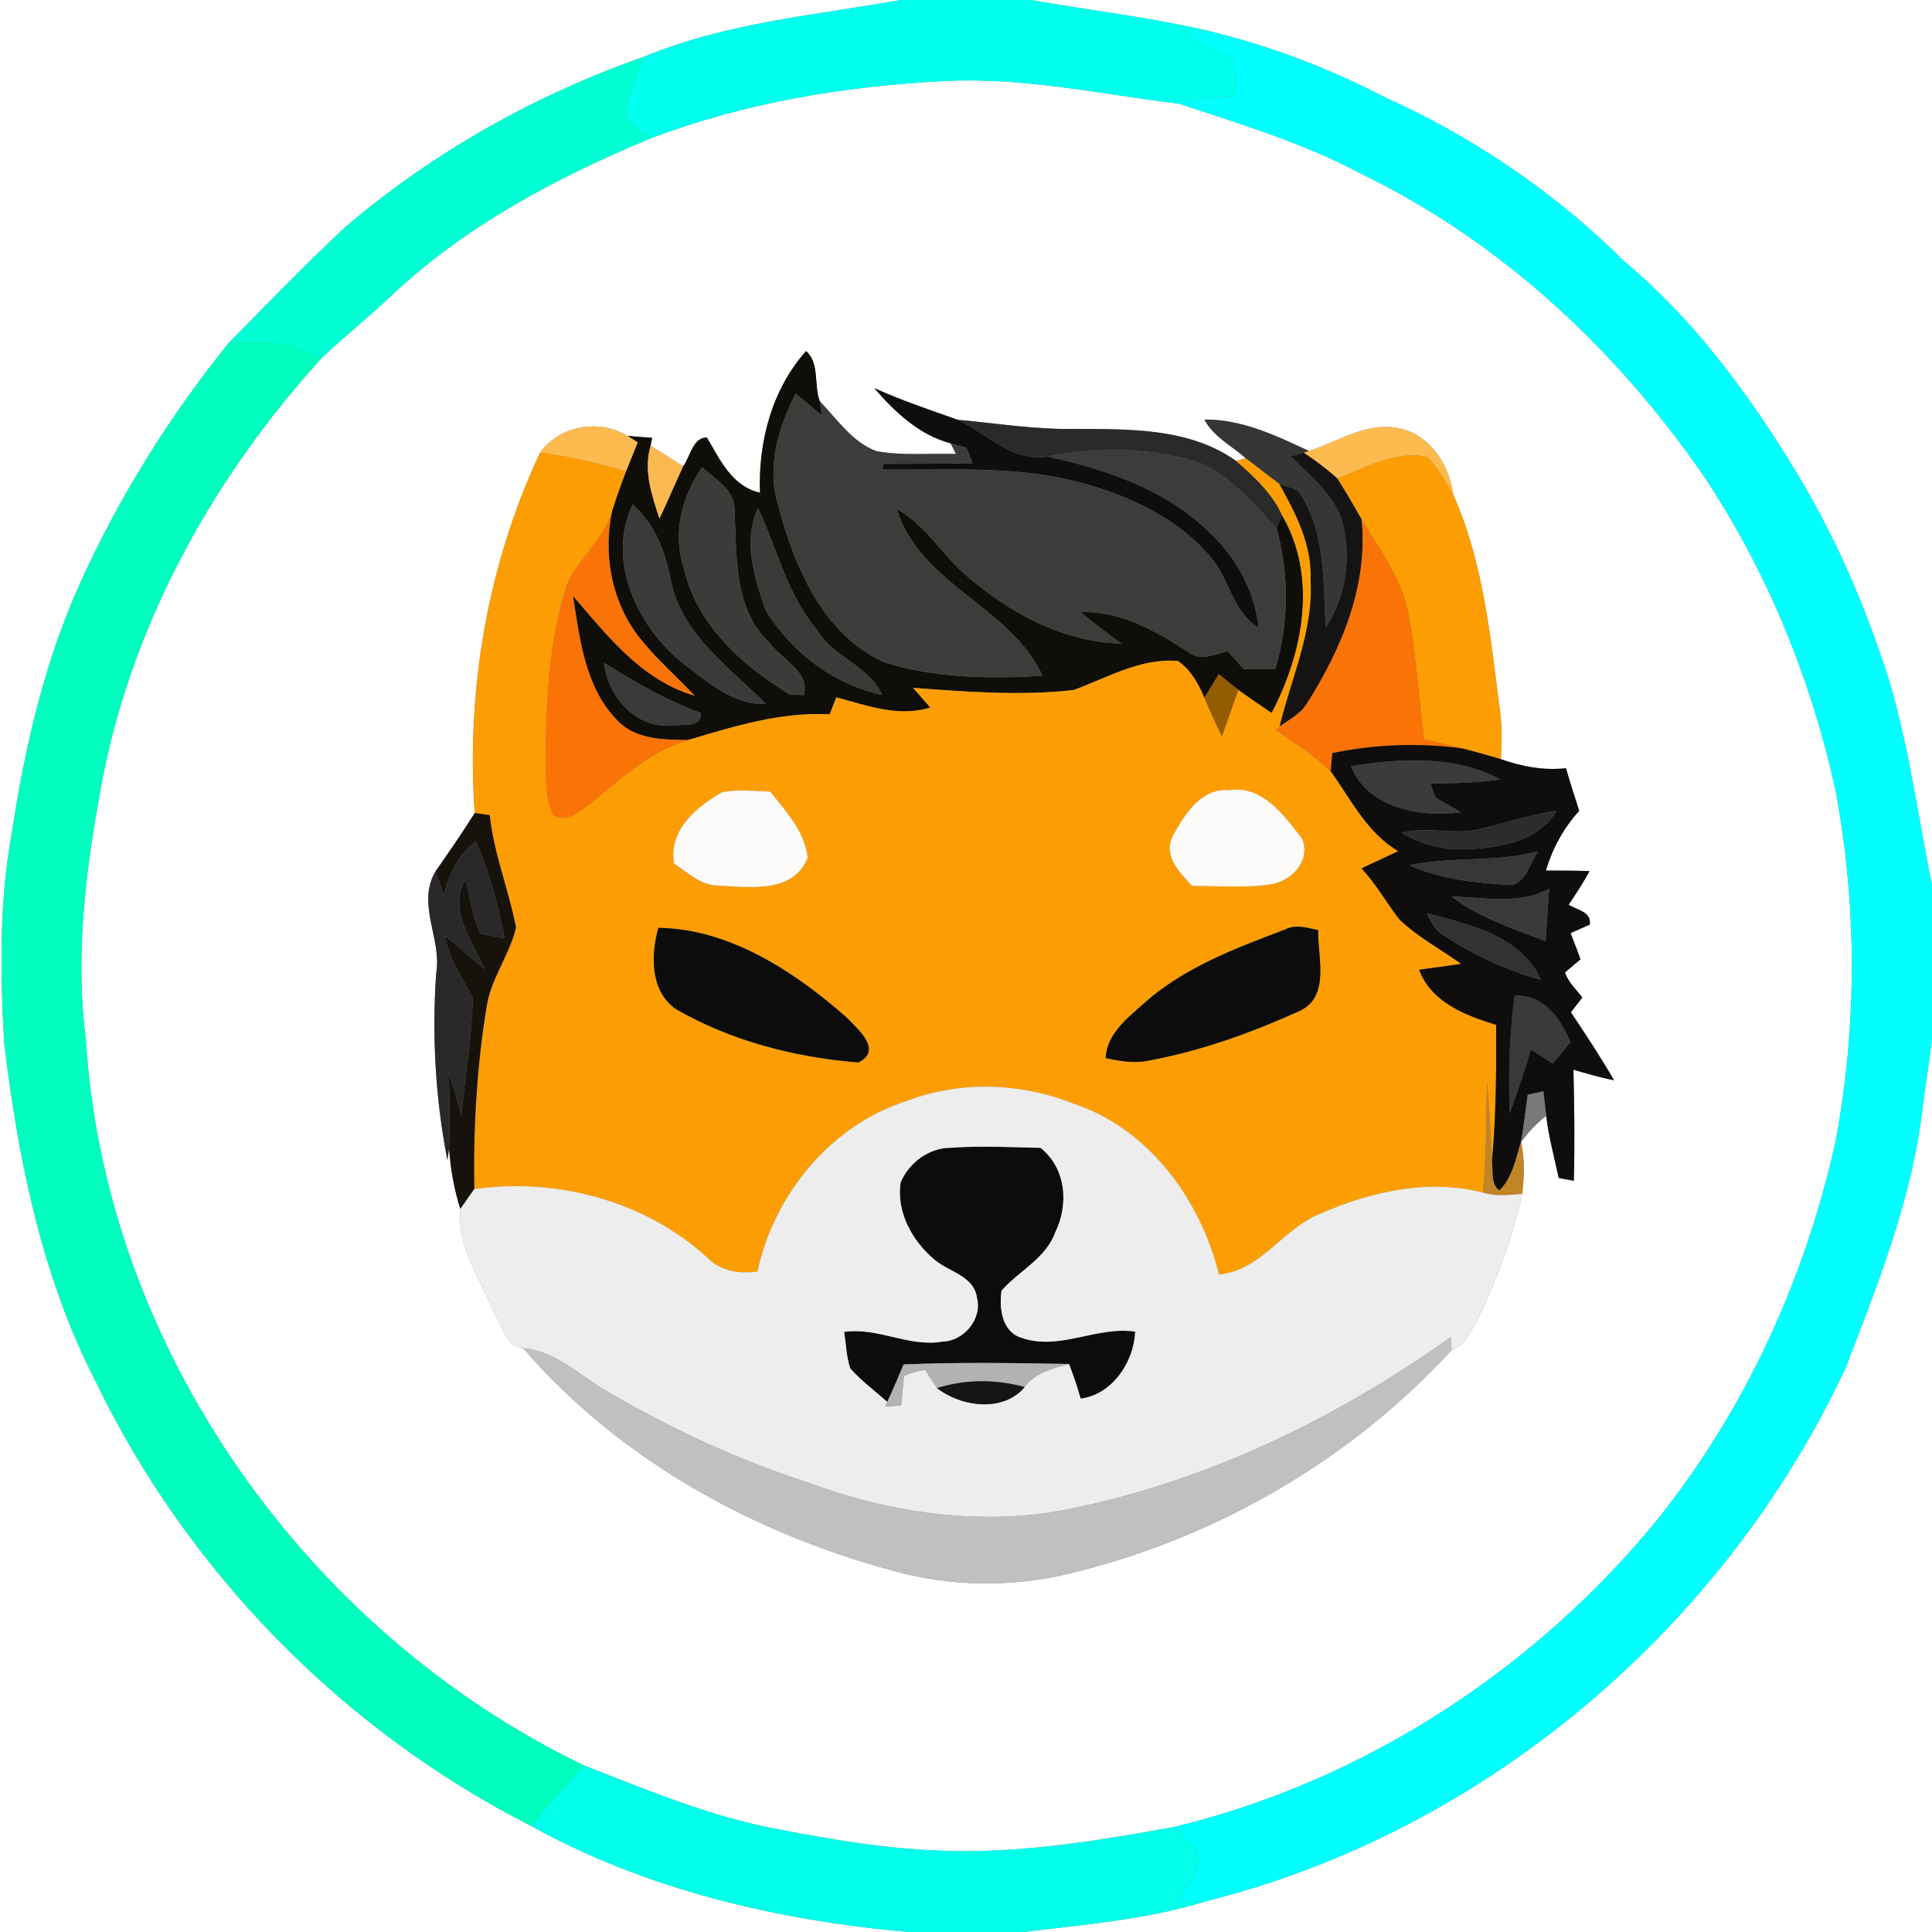 <?xml version="1.0" encoding="UTF-8" ?>
<!DOCTYPE svg PUBLIC "-//W3C//DTD SVG 1.1//EN" "http://www.w3.org/Graphics/SVG/1.1/DTD/svg11.dtd">
<svg width="250pt" height="250pt" viewBox="0 0 250 250" version="1.1" xmlns="http://www.w3.org/2000/svg">
<rect x="0" y="0" width="250" height="250" fill="#808080" stroke="none"/>
<g id="#ffffffff">
<path fill="#ffffff" opacity="1.00" d=" M 0.00 0.00 L 116.55 0.00 C 105.41 1.98 93.96 2.95 83.39 7.32 C 69.24 12.27 55.93 19.75 44.54 29.51 C 39.41 34.31 34.52 39.37 29.60 44.38 C 21.93 53.86 15.42 64.31 10.39 75.41 C 5.73 85.71 3.19 96.80 1.51 107.92 C -0.11 116.85 0.03 125.99 0.55 135.02 C 2.36 150.01 5.38 165.13 12.34 178.67 C 24.20 203.31 44.28 223.83 68.65 236.24 C 83.63 244.54 100.61 248.50 117.56 250.00 L 0.00 250.00 L 0.00 0.00 Z" />
<path fill="#ffffff" opacity="1.00" d=" M 133.46 0.00 L 250.00 0.00 L 250.00 114.54 C 248.23 105.83 247.07 96.98 244.57 88.43 C 241.41 78.31 237.13 68.52 231.48 59.54 C 225.60 50.04 218.76 40.99 210.15 33.78 C 201.22 24.92 190.66 17.72 179.18 12.58 C 171.87 8.78 164.13 5.85 156.12 3.94 C 148.65 2.21 141.00 1.35 133.46 0.00 Z" />
<path fill="#ffffff" opacity="1.00" d=" M 84.24 17.89 C 96.29 13.30 109.16 11.17 122.00 10.50 C 132.31 9.93 142.44 12.18 152.61 13.43 C 160.67 16.10 168.84 18.57 176.36 22.60 C 194.26 31.30 209.20 45.27 220.45 61.57 C 228.67 73.89 234.35 87.83 237.52 102.28 C 240.32 117.23 240.32 132.77 237.52 147.72 C 233.60 165.42 225.88 182.34 214.55 196.53 C 198.63 216.06 176.41 230.52 151.85 236.43 C 142.01 238.20 132.04 239.87 122.00 239.48 C 114.83 239.27 107.73 238.07 100.70 236.71 C 91.97 235.10 83.74 231.64 75.51 228.42 C 39.78 211.20 13.63 174.50 11.12 134.66 C 9.74 124.17 10.96 113.55 12.83 103.20 C 16.42 81.88 27.18 62.15 41.68 46.27 C 44.52 43.58 47.58 41.14 50.43 38.46 C 60.08 29.28 72.02 22.95 84.24 17.89 M 104.30 45.43 C 99.86 50.43 98.11 57.18 98.34 63.76 C 94.72 62.93 93.18 59.51 91.48 56.63 C 89.68 56.54 89.30 59.13 88.40 60.34 C 87.00 59.44 85.60 58.55 84.19 57.67 C 84.24 57.41 84.33 56.90 84.38 56.65 C 83.31 56.58 82.25 56.50 81.20 56.40 C 77.52 54.17 72.45 55.04 69.89 58.56 C 63.09 73.08 60.32 89.24 61.43 105.21 C 59.81 107.78 58.09 110.27 56.35 112.77 C 53.85 117.01 57.22 121.52 56.44 125.96 C 55.88 134.04 56.35 142.17 57.89 150.12 C 57.94 149.74 58.05 148.98 58.11 148.60 C 58.30 151.26 58.76 153.90 59.57 156.45 C 59.12 161.24 62.13 165.64 63.98 169.92 C 65.02 171.51 65.38 174.31 67.70 174.46 C 80.44 189.24 98.42 198.93 117.21 203.68 C 124.49 205.41 132.20 205.28 139.42 203.36 C 157.86 198.71 175.00 188.71 187.86 174.67 C 189.50 174.10 190.26 172.44 191.04 171.02 C 193.67 165.77 195.67 160.21 196.98 154.49 C 197.21 152.24 197.33 149.97 196.82 147.76 C 197.77 146.51 198.81 145.33 200.08 144.40 C 200.39 147.12 201.14 149.76 201.70 152.43 C 202.19 152.52 203.16 152.70 203.65 152.79 C 203.78 148.00 203.72 143.21 203.60 138.42 C 205.33 138.92 207.07 139.44 208.85 139.78 C 207.12 136.77 205.20 133.88 203.27 130.99 C 203.76 130.36 204.25 129.72 204.75 129.09 C 203.97 128.03 202.91 127.11 202.51 125.83 C 203.01 125.41 204.01 124.56 204.51 124.14 C 204.12 122.99 203.66 121.87 203.23 120.74 C 203.85 120.47 205.09 119.92 205.71 119.65 C 205.98 117.96 204.05 117.76 202.98 117.07 C 203.94 115.66 204.87 114.22 205.69 112.72 C 203.80 112.65 201.91 112.66 200.03 112.65 C 200.90 109.78 202.32 107.14 204.35 104.92 C 203.75 103.09 203.17 101.26 202.64 99.41 C 199.75 99.72 196.91 99.20 194.21 98.23 C 194.35 96.17 194.37 94.09 194.10 92.03 C 192.87 82.56 191.99 72.83 188.05 64.02 C 187.57 60.09 184.91 56.05 180.79 55.37 C 176.68 54.64 173.11 57.16 169.38 58.36 C 165.11 56.36 160.68 54.24 155.85 54.29 C 157.01 56.52 159.38 57.68 161.20 59.29 C 160.89 59.39 160.28 59.57 159.97 59.66 C 153.90 55.33 146.12 55.54 139.01 55.50 C 133.94 55.60 128.94 54.77 123.92 54.32 C 120.29 53.03 116.64 51.81 113.13 50.22 C 115.81 53.33 118.94 56.29 123.02 57.37 C 123.19 57.71 123.53 58.40 123.70 58.74 C 120.27 58.64 116.79 59.00 113.40 58.38 C 110.25 57.20 108.33 54.25 106.08 51.92 C 105.30 49.87 106.07 46.92 104.30 45.43 Z" />
<path fill="#ffffff" opacity="1.00" d=" M 248.81 143.03 C 249.20 140.16 249.66 137.30 250.00 134.43 L 250.00 250.00 L 132.44 250.00 C 140.36 249.02 148.40 248.41 156.06 246.01 C 192.19 237.01 223.13 210.60 238.83 176.99 C 243.05 165.98 247.54 154.85 248.81 143.03 Z" />
</g>
<g id="#01ffedff">
<path fill="#01ffed" opacity="1.00" d=" M 116.55 0.00 L 133.46 0.00 C 141.00 1.35 148.65 2.21 156.12 3.94 C 155.57 4.16 154.48 4.61 153.93 4.84 C 155.86 5.76 157.80 6.66 159.74 7.57 C 159.81 9.21 159.87 10.85 159.93 12.49 C 157.47 12.60 155.03 12.95 152.61 13.43 C 142.44 12.18 132.31 9.93 122.00 10.50 C 109.16 11.17 96.29 13.30 84.24 17.89 C 83.11 16.70 80.73 16.00 81.13 13.97 C 81.48 11.64 82.53 9.49 83.39 7.32 C 93.96 2.95 105.41 1.98 116.55 0.00 Z" />
</g>
<g id="#00fffeff">
<path fill="#00fffe" opacity="1.00" d=" M 153.93 4.84 C 154.48 4.61 155.57 4.16 156.12 3.94 C 164.13 5.85 171.87 8.78 179.18 12.58 C 190.66 17.72 201.22 24.92 210.15 33.78 C 218.76 40.99 225.60 50.04 231.48 59.54 C 237.13 68.52 241.41 78.31 244.57 88.43 C 247.07 96.98 248.23 105.83 250.00 114.54 L 250.00 134.43 C 249.66 137.30 249.20 140.16 248.81 143.03 C 247.54 154.85 243.05 165.98 238.83 176.99 C 223.13 210.60 192.19 237.01 156.06 246.01 C 154.79 246.00 153.53 245.99 152.27 245.97 C 153.62 244.04 155.81 241.99 154.86 239.40 C 154.00 238.27 152.89 237.38 151.85 236.43 C 176.41 230.52 198.63 216.06 214.55 196.53 C 225.88 182.34 233.60 165.42 237.52 147.72 C 240.32 132.77 240.32 117.23 237.52 102.28 C 234.35 87.83 228.67 73.89 220.45 61.57 C 209.20 45.27 194.26 31.30 176.36 22.60 C 168.84 18.57 160.67 16.10 152.61 13.43 C 155.03 12.95 157.47 12.60 159.93 12.49 C 159.87 10.85 159.81 9.21 159.74 7.57 C 157.80 6.66 155.86 5.76 153.93 4.84 Z" />
</g>
<g id="#00ffd5ff">
<path fill="#00ffd5" opacity="1.00" d=" M 44.54 29.51 C 55.93 19.75 69.24 12.27 83.39 7.32 C 82.53 9.49 81.48 11.64 81.13 13.97 C 80.73 16.00 83.11 16.70 84.24 17.89 C 72.02 22.95 60.08 29.28 50.43 38.46 C 47.58 41.14 44.52 43.58 41.68 46.27 C 37.90 44.52 33.74 43.79 29.60 44.38 C 34.52 39.37 39.41 34.31 44.54 29.51 Z" />
</g>
<g id="#00ffbfff">
<path fill="#00ffbf" opacity="1.00" d=" M 29.60 44.38 C 33.74 43.79 37.90 44.52 41.68 46.27 C 27.18 62.15 16.42 81.88 12.83 103.20 C 10.96 113.55 9.74 124.17 11.12 134.66 C 13.63 174.50 39.78 211.20 75.51 228.42 C 73.21 231.02 70.91 233.61 68.65 236.24 C 44.28 223.83 24.20 203.31 12.34 178.67 C 5.38 165.13 2.36 150.01 0.55 135.02 C 0.03 125.99 -0.11 116.85 1.51 107.92 C 3.19 96.80 5.73 85.71 10.39 75.41 C 15.42 64.31 21.93 53.86 29.60 44.38 Z" />
</g>
<g id="#100e08ff">
<path fill="#100e08" opacity="1.00" d=" M 104.30 45.43 C 106.07 46.92 105.30 49.87 106.08 51.92 C 106.16 52.39 106.31 53.33 106.38 53.80 C 105.24 52.85 104.10 51.88 102.96 50.92 C 100.73 55.32 99.19 60.35 100.66 65.26 C 102.73 73.22 106.43 82.06 114.38 85.68 C 120.96 87.77 128.05 87.84 134.90 87.45 C 130.72 78.41 119.06 75.70 116.04 65.86 C 119.67 67.86 121.76 71.54 124.77 74.23 C 130.42 79.19 137.43 83.07 145.11 83.28 C 143.30 81.97 141.53 80.63 139.82 79.21 C 145.02 78.99 149.51 81.65 153.72 84.34 C 155.26 85.63 157.18 84.65 158.87 84.28 C 159.56 85.04 160.25 85.80 160.94 86.57 C 162.29 86.56 163.65 86.57 165.01 86.60 C 166.79 80.62 166.83 74.29 165.17 68.29 C 165.35 67.88 165.71 67.07 165.90 66.66 C 170.54 74.67 168.64 84.47 164.55 92.27 C 163.11 91.27 161.65 90.31 160.24 89.28 C 159.39 88.61 158.56 87.91 157.71 87.24 C 157.09 88.26 156.47 89.29 155.85 90.31 C 155.09 88.49 154.09 86.69 152.44 85.54 C 147.64 85.11 143.30 87.68 138.95 89.29 C 132.06 90.07 125.07 89.52 118.16 89.01 C 118.90 89.85 119.64 90.70 120.38 91.55 C 116.29 92.86 112.17 91.28 108.22 90.24 C 108.00 90.78 107.57 91.88 107.36 92.43 C 101.05 92.11 95.00 93.98 89.04 95.76 C 85.84 95.72 82.18 95.71 79.84 93.18 C 75.70 88.93 75.01 82.69 74.14 77.10 C 78.59 82.27 83.04 88.03 89.90 90.03 C 87.48 87.47 84.80 85.15 82.63 82.37 C 79.12 77.81 78.00 71.65 79.22 66.07 C 79.76 64.37 80.34 62.69 80.99 61.03 C 81.49 59.76 82.02 58.51 82.51 57.24 C 82.18 57.03 81.53 56.61 81.20 56.40 C 82.25 56.50 83.31 56.58 84.38 56.65 C 84.33 56.90 84.24 57.41 84.19 57.67 C 83.24 60.87 84.33 64.07 85.34 67.11 C 86.39 64.86 87.36 62.58 88.40 60.34 C 89.30 59.13 89.68 56.54 91.48 56.63 C 93.18 59.51 94.72 62.93 98.34 63.76 C 98.11 57.18 99.86 50.43 104.30 45.43 M 88.48 73.47 C 90.10 80.82 96.05 86.14 102.23 89.87 C 102.67 89.89 103.55 89.92 103.99 89.94 C 104.91 87.05 101.17 85.35 99.69 83.28 C 94.86 78.90 95.37 71.91 95.04 65.99 C 95.15 63.36 92.49 62.06 90.88 60.45 C 88.21 64.18 87.01 69.03 88.48 73.47 M 88.28 85.75 C 91.51 88.14 94.80 91.26 99.11 91.09 C 94.44 86.39 88.38 82.26 86.86 75.37 C 86.16 71.58 84.85 67.88 81.86 65.29 C 78.43 72.54 82.46 81.05 88.28 85.75 M 98.09 65.77 C 96.08 69.93 97.64 74.81 99.06 78.93 C 102.33 84.35 107.90 88.59 114.15 89.92 C 112.42 86.10 107.73 85.03 105.65 81.42 C 101.82 76.88 100.58 71.01 98.09 65.77 M 78.15 85.75 C 78.67 90.19 82.27 94.28 87.01 93.89 C 88.21 93.68 90.88 94.20 90.67 92.27 C 86.23 90.63 82.15 88.27 78.15 85.75 Z" />
</g>
<g id="#0e0e0eff">
<path fill="#0e0e0e" opacity="1.00" d=" M 113.13 50.22 C 116.64 51.81 120.29 53.03 123.92 54.32 C 127.75 56.10 130.94 59.81 135.56 59.08 C 143.04 60.71 150.68 63.26 156.30 68.70 C 159.89 71.95 162.35 76.39 162.88 81.23 C 159.53 79.28 159.13 75.04 156.78 72.24 C 152.80 67.42 146.95 64.53 141.05 62.80 C 132.36 60.15 123.17 60.85 114.21 60.77 L 114.25 60.02 C 118.11 60.02 121.97 60.01 125.83 59.94 C 125.64 59.44 125.26 58.44 125.07 57.93 C 124.56 57.79 123.53 57.51 123.02 57.37 C 118.94 56.29 115.81 53.33 113.13 50.22 Z" />
</g>
<g id="#3c3c3bff">
<path fill="#3c3c3b" opacity="1.00" d=" M 102.96 50.92 C 104.10 51.88 105.24 52.85 106.38 53.80 C 106.31 53.33 106.16 52.39 106.08 51.92 C 108.33 54.25 110.25 57.20 113.40 58.38 C 116.79 59.00 120.27 58.64 123.70 58.74 C 123.53 58.40 123.19 57.71 123.02 57.37 C 123.53 57.51 124.56 57.79 125.07 57.93 C 125.26 58.44 125.64 59.44 125.83 59.94 C 121.97 60.01 118.11 60.02 114.25 60.02 L 114.21 60.77 C 123.17 60.85 132.36 60.15 141.05 62.80 C 146.95 64.53 152.80 67.42 156.78 72.24 C 159.13 75.04 159.53 79.28 162.88 81.23 C 162.35 76.39 159.89 71.95 156.30 68.70 C 150.68 63.26 143.04 60.71 135.56 59.08 C 141.54 57.87 147.80 57.88 153.72 59.42 C 158.61 60.66 161.79 64.87 165.17 68.29 C 166.83 74.29 166.79 80.62 165.01 86.60 C 163.65 86.57 162.29 86.56 160.94 86.57 C 160.25 85.80 159.56 85.04 158.87 84.28 C 157.18 84.65 155.26 85.63 153.72 84.34 C 149.51 81.65 145.02 78.99 139.82 79.21 C 141.53 80.63 143.30 81.97 145.11 83.28 C 137.43 83.07 130.42 79.19 124.77 74.23 C 121.76 71.54 119.67 67.86 116.04 65.86 C 119.06 75.70 130.72 78.41 134.90 87.45 C 128.05 87.84 120.96 87.77 114.38 85.68 C 106.43 82.06 102.73 73.22 100.66 65.26 C 99.19 60.35 100.73 55.32 102.96 50.92 Z" />
</g>
<g id="#2a2a29ff">
<path fill="#2a2a29" opacity="1.00" d=" M 123.92 54.32 C 128.94 54.77 133.94 55.60 139.01 55.50 C 146.12 55.54 153.90 55.33 159.97 59.66 C 162.28 61.67 164.62 63.82 165.90 66.66 C 165.71 67.07 165.35 67.88 165.17 68.29 C 161.79 64.87 158.61 60.66 153.72 59.42 C 147.80 57.88 141.54 57.87 135.56 59.08 C 130.94 59.81 127.75 56.10 123.92 54.32 Z" />
</g>
<g id="#fdbb4fff">
<path fill="#fdbb4f" opacity="1.00" d=" M 69.89 58.56 C 72.45 55.04 77.52 54.17 81.20 56.40 C 81.53 56.61 82.18 57.03 82.51 57.24 C 82.02 58.51 81.49 59.76 80.99 61.03 C 77.37 59.86 73.65 59.09 69.89 58.56 Z" />
<path fill="#fdbb4f" opacity="1.00" d=" M 169.38 58.36 C 173.11 57.16 176.68 54.64 180.79 55.37 C 184.91 56.05 187.57 60.09 188.05 64.02 C 187.07 62.29 186.06 60.57 184.69 59.13 C 180.62 58.24 176.73 60.51 173.04 61.91 C 171.68 60.68 170.21 59.59 168.69 58.57 L 169.38 58.36 Z" />
</g>
<g id="#363636ff">
<path fill="#363636" opacity="1.00" d=" M 155.85 54.29 C 160.68 54.24 165.11 56.36 169.38 58.36 L 168.69 58.57 C 168.27 58.69 167.43 58.92 167.01 59.04 C 169.49 61.56 172.51 63.88 173.66 67.35 C 174.93 72.01 174.21 77.16 171.55 81.21 C 171.21 75.53 171.56 69.43 168.52 64.36 C 168.04 63.11 166.61 63.06 165.55 62.62 C 164.07 61.54 162.65 60.39 161.20 59.29 C 159.38 57.68 157.01 56.52 155.85 54.29 Z" />
</g>
<g id="#fbba4fff">
<path fill="#fbba4f" opacity="1.00" d=" M 85.34 67.11 C 84.33 64.07 83.24 60.87 84.19 57.67 C 85.60 58.55 87.00 59.44 88.40 60.34 C 87.36 62.58 86.39 64.86 85.34 67.11 Z" />
</g>
<g id="#fc9e03ff">
<path fill="#fc9e03" opacity="1.00" d=" M 61.43 105.21 C 60.32 89.24 63.09 73.08 69.89 58.56 C 73.65 59.09 77.37 59.86 80.99 61.03 C 80.34 62.69 79.76 64.37 79.22 66.07 C 78.20 69.71 75.03 72.09 73.45 75.41 C 70.96 83.00 70.62 91.09 70.60 99.02 C 70.66 101.17 70.64 103.42 71.56 105.42 C 73.43 106.72 75.20 104.67 76.72 103.74 C 80.48 100.58 84.22 97.20 89.04 95.76 C 95.00 93.98 101.05 92.11 107.36 92.43 C 107.57 91.88 108.00 90.78 108.22 90.24 C 112.17 91.28 116.29 92.86 120.38 91.55 C 119.64 90.70 118.90 89.85 118.16 89.01 C 125.07 89.52 132.06 90.07 138.95 89.29 C 143.30 87.68 147.64 85.11 152.44 85.54 C 154.09 86.69 155.09 88.49 155.85 90.31 C 156.56 91.98 157.30 93.64 158.12 95.27 C 158.83 93.28 159.53 91.28 160.24 89.28 C 161.65 90.31 163.11 91.27 164.55 92.27 C 168.64 84.47 170.54 74.67 165.90 66.66 C 164.62 63.82 162.28 61.67 159.97 59.66 C 160.28 59.57 160.89 59.39 161.20 59.29 C 162.65 60.39 164.07 61.54 165.55 62.62 C 167.67 66.43 169.80 70.51 169.59 75.01 C 170.00 81.63 167.09 87.72 165.58 94.02 L 165.04 94.47 C 167.54 96.07 169.99 97.78 172.19 99.78 C 174.82 103.47 176.89 107.74 180.93 110.14 C 179.34 110.88 177.76 111.63 176.18 112.37 C 178.04 114.36 179.38 116.75 181.03 118.91 C 183.40 121.24 186.40 122.79 189.08 124.73 C 187.27 124.99 185.45 125.23 183.63 125.49 C 185.23 129.72 189.62 131.39 193.60 132.62 C 193.63 138.52 193.60 144.42 193.05 150.31 C 192.97 146.81 192.64 143.34 192.43 139.86 C 192.27 144.68 192.38 149.52 191.88 154.32 C 184.86 152.50 177.35 154.20 170.84 157.05 C 166.00 158.97 163.20 164.41 157.74 164.92 C 155.35 155.30 148.73 146.09 139.05 142.86 C 132.19 140.12 124.40 139.79 117.46 142.42 C 107.57 145.51 100.16 154.52 98.02 164.53 C 95.58 164.88 93.14 164.48 91.39 162.60 C 83.31 155.34 72.05 152.38 61.37 153.87 C 61.24 145.84 61.70 137.80 63.03 129.89 C 63.69 126.38 65.96 123.46 66.77 120.02 C 65.82 115.13 63.90 110.46 63.37 105.48 C 62.89 105.41 61.92 105.28 61.43 105.21 M 93.43 102.53 C 90.05 104.45 86.53 107.40 87.22 111.73 C 89.01 112.93 90.74 114.59 93.03 114.60 C 97.01 114.80 102.67 115.63 104.51 111.00 C 104.14 107.60 101.70 104.98 99.66 102.43 C 97.59 102.39 95.48 102.09 93.43 102.53 M 151.79 108.11 C 150.42 110.71 152.63 112.83 154.22 114.62 C 157.68 114.64 161.18 114.95 164.61 114.40 C 167.26 113.90 169.66 111.27 168.47 108.49 C 166.14 105.52 163.33 101.55 159.01 102.25 C 155.47 101.93 153.27 105.40 151.79 108.11 M 85.19 120.06 C 84.23 123.60 84.10 128.18 87.42 130.55 C 94.60 134.70 102.85 136.82 111.07 137.48 C 114.32 135.90 110.92 133.09 109.44 131.56 C 102.69 125.66 94.42 120.21 85.19 120.06 M 147.95 129.90 C 145.81 131.81 143.25 133.78 143.07 136.90 C 145.02 137.37 147.06 137.64 149.05 137.16 C 155.59 135.91 161.92 133.63 167.98 130.90 C 172.22 129.11 170.49 123.92 170.57 120.36 C 169.13 120.05 167.64 119.56 166.24 120.30 C 159.80 122.73 153.15 125.23 147.95 129.90 Z" />
<path fill="#fc9e03" opacity="1.00" d=" M 173.04 61.91 C 176.73 60.51 180.62 58.24 184.69 59.13 C 186.06 60.57 187.07 62.29 188.05 64.02 C 191.99 72.83 192.87 82.56 194.10 92.03 C 194.37 94.09 194.35 96.17 194.21 98.23 C 192.54 97.74 190.87 97.26 189.19 96.84 C 187.56 96.43 185.93 96.03 184.30 95.63 C 183.57 90.34 183.28 84.99 182.31 79.74 C 181.54 75.04 178.57 71.18 176.19 67.20 C 175.16 65.42 174.15 63.63 173.04 61.91 Z" />
</g>
<g id="#161412ff">
<path fill="#161412" opacity="1.00" d=" M 167.01 59.04 C 167.43 58.92 168.27 58.69 168.69 58.57 C 170.21 59.59 171.68 60.68 173.04 61.91 C 174.15 63.63 175.16 65.42 176.19 67.20 C 177.07 75.78 173.60 83.97 169.10 91.06 C 168.28 92.41 166.81 93.11 165.58 94.02 C 167.09 87.72 170.00 81.63 169.59 75.01 C 169.80 70.51 167.67 66.43 165.55 62.62 C 166.61 63.06 168.04 63.11 168.52 64.36 C 171.56 69.43 171.21 75.53 171.55 81.21 C 174.21 77.16 174.93 72.01 173.66 67.35 C 172.51 63.88 169.49 61.56 167.01 59.04 Z" />
</g>
<g id="#3b3b3aff">
<path fill="#3b3b3a" opacity="1.00" d=" M 88.48 73.47 C 87.01 69.03 88.21 64.18 90.88 60.45 C 92.49 62.06 95.15 63.36 95.04 65.99 C 95.37 71.91 94.86 78.90 99.69 83.28 C 101.17 85.35 104.91 87.05 103.99 89.94 C 103.55 89.92 102.67 89.89 102.23 89.87 C 96.05 86.14 90.10 80.82 88.48 73.47 Z" />
<path fill="#3b3b3a" opacity="1.00" d=" M 174.81 99.14 C 181.18 98.11 188.30 97.70 194.15 100.86 C 191.16 101.28 188.14 101.38 185.13 101.39 C 185.28 101.84 185.58 102.75 185.73 103.20 C 186.84 103.84 187.96 104.47 189.08 105.11 C 183.89 105.83 176.94 104.60 174.81 99.14 Z" />
</g>
<g id="#f97306ff">
<path fill="#f97306" opacity="1.00" d=" M 73.45 75.41 C 75.03 72.09 78.20 69.71 79.22 66.07 C 78.00 71.65 79.12 77.81 82.63 82.37 C 84.80 85.15 87.48 87.47 89.90 90.03 C 83.04 88.03 78.59 82.27 74.14 77.10 C 75.01 82.69 75.70 88.93 79.84 93.18 C 82.18 95.71 85.84 95.72 89.04 95.76 C 84.22 97.20 80.48 100.58 76.72 103.74 C 75.20 104.67 73.43 106.72 71.56 105.42 C 70.64 103.42 70.66 101.17 70.60 99.02 C 70.62 91.09 70.96 83.00 73.45 75.41 Z" />
<path fill="#f97306" opacity="1.00" d=" M 176.19 67.20 C 178.57 71.18 181.54 75.04 182.31 79.74 C 183.28 84.99 183.57 90.34 184.30 95.63 C 185.93 96.03 187.56 96.43 189.19 96.84 C 183.61 96.10 177.92 96.30 172.41 97.45 C 172.36 98.04 172.25 99.20 172.19 99.78 C 169.99 97.78 167.54 96.07 165.04 94.47 L 165.58 94.02 C 166.81 93.11 168.28 92.41 169.10 91.06 C 173.60 83.97 177.07 75.78 176.19 67.20 Z" />
</g>
<g id="#3a3a3aff">
<path fill="#3a3a3a" opacity="1.00" d=" M 88.28 85.75 C 82.46 81.05 78.43 72.54 81.86 65.29 C 84.85 67.88 86.16 71.58 86.86 75.37 C 88.38 82.26 94.44 86.39 99.11 91.09 C 94.80 91.26 91.51 88.14 88.28 85.75 Z" />
<path fill="#3a3a3a" opacity="1.00" d=" M 196.00 128.81 C 199.76 128.70 201.93 131.75 203.21 134.87 C 202.43 135.79 201.67 136.72 200.91 137.65 C 199.98 137.02 199.03 136.41 198.09 135.81 C 197.30 138.61 196.32 141.34 195.37 144.09 C 195.15 138.99 195.32 133.87 196.00 128.81 Z" />
</g>
<g id="#3a3a39ff">
<path fill="#3a3a39" opacity="1.00" d=" M 98.09 65.77 C 100.58 71.01 101.82 76.88 105.65 81.42 C 107.73 85.03 112.42 86.10 114.15 89.92 C 107.90 88.59 102.33 84.35 99.06 78.93 C 97.64 74.81 96.08 69.93 98.09 65.77 Z" />
</g>
<g id="#393a39ff">
<path fill="#393a39" opacity="1.00" d=" M 78.15 85.75 C 82.15 88.27 86.23 90.63 90.67 92.27 C 90.88 94.20 88.21 93.68 87.01 93.89 C 82.27 94.28 78.67 90.19 78.15 85.75 Z" />
</g>
<g id="#935c01ff">
<path fill="#935c01" opacity="1.00" d=" M 157.71 87.24 C 158.56 87.91 159.39 88.61 160.24 89.28 C 159.53 91.28 158.83 93.28 158.12 95.27 C 157.30 93.64 156.56 91.98 155.85 90.31 C 156.47 89.29 157.09 88.26 157.71 87.24 Z" />
</g>
<g id="#0f0e0dff">
<path fill="#0f0e0d" opacity="1.00" d=" M 172.41 97.45 C 177.92 96.30 183.61 96.10 189.19 96.84 C 190.87 97.26 192.54 97.74 194.21 98.23 C 196.91 99.20 199.75 99.72 202.64 99.41 C 203.17 101.26 203.75 103.09 204.35 104.92 C 202.32 107.14 200.90 109.78 200.03 112.65 C 201.91 112.66 203.80 112.65 205.69 112.72 C 204.87 114.22 203.94 115.66 202.98 117.07 C 204.05 117.76 205.98 117.96 205.71 119.65 C 205.09 119.92 203.85 120.47 203.23 120.74 C 203.66 121.87 204.12 122.99 204.51 124.14 C 204.01 124.56 203.01 125.41 202.51 125.83 C 202.91 127.11 203.97 128.03 204.75 129.09 C 204.25 129.72 203.76 130.36 203.27 130.99 C 205.20 133.88 207.12 136.77 208.85 139.78 C 207.07 139.44 205.33 138.92 203.60 138.42 C 203.72 143.21 203.78 148.00 203.65 152.79 C 203.16 152.70 202.19 152.52 201.70 152.43 C 201.14 149.76 200.39 147.12 200.08 144.40 C 199.95 143.34 199.83 142.28 199.71 141.22 C 199.21 141.33 198.20 141.55 197.69 141.66 C 197.43 143.70 197.17 145.73 196.82 147.76 C 196.15 149.93 195.70 152.44 194.00 154.06 C 192.86 153.17 193.23 151.56 193.05 150.31 C 193.60 144.42 193.63 138.52 193.60 132.62 C 189.62 131.39 185.23 129.72 183.63 125.49 C 185.45 125.23 187.27 124.99 189.08 124.73 C 186.40 122.79 183.40 121.24 181.03 118.91 C 179.38 116.75 178.04 114.36 176.18 112.37 C 177.76 111.63 179.34 110.88 180.93 110.14 C 176.89 107.74 174.82 103.47 172.19 99.78 C 172.25 99.20 172.36 98.04 172.41 97.45 M 174.81 99.14 C 176.94 104.60 183.89 105.83 189.08 105.11 C 187.96 104.47 186.84 103.84 185.73 103.20 C 185.58 102.75 185.28 101.84 185.13 101.39 C 188.14 101.38 191.16 101.28 194.15 100.86 C 188.30 97.70 181.18 98.11 174.81 99.14 M 191.38 107.30 C 188.08 108.09 184.66 106.87 181.36 107.78 C 183.97 109.30 186.96 110.07 189.99 109.88 C 194.16 109.67 199.10 108.87 201.40 104.92 C 198.00 105.43 194.73 106.52 191.38 107.30 M 182.39 111.97 C 186.57 113.82 191.21 114.28 195.72 114.53 C 197.55 113.86 198.02 111.70 198.96 110.19 C 193.52 111.63 187.83 110.79 182.39 111.97 M 187.86 116.02 C 191.47 118.77 195.81 120.18 200.00 121.77 C 200.17 119.51 200.28 117.26 200.46 115.01 C 196.52 117.12 192.09 116.11 187.86 116.02 M 184.65 118.20 C 185.23 119.30 185.76 120.51 186.93 121.11 C 190.77 123.60 194.97 125.56 199.39 126.79 C 196.90 121.16 190.09 119.57 184.65 118.20 M 196.00 128.81 C 195.32 133.87 195.15 138.99 195.37 144.09 C 196.32 141.34 197.30 138.61 198.09 135.81 C 199.03 136.41 199.98 137.02 200.91 137.65 C 201.67 136.72 202.43 135.79 203.21 134.87 C 201.93 131.75 199.76 128.70 196.00 128.81 Z" />
</g>
<g id="#fdfbfaff">
<path fill="#fdfbfa" opacity="1.00" d=" M 93.43 102.53 C 95.48 102.09 97.59 102.39 99.66 102.43 C 101.70 104.98 104.14 107.60 104.51 111.00 C 102.67 115.63 97.01 114.80 93.03 114.60 C 90.74 114.59 89.01 112.93 87.22 111.73 C 86.53 107.40 90.05 104.45 93.43 102.53 Z" />
<path fill="#fdfbfa" opacity="1.00" d=" M 151.79 108.11 C 153.27 105.40 155.47 101.93 159.01 102.25 C 163.33 101.55 166.14 105.52 168.47 108.49 C 169.66 111.27 167.26 113.90 164.61 114.40 C 161.18 114.95 157.68 114.64 154.22 114.62 C 152.63 112.83 150.42 110.71 151.79 108.11 Z" />
</g>
<g id="#17120cff">
<path fill="#17120c" opacity="1.00" d=" M 61.43 105.21 C 61.92 105.28 62.89 105.41 63.37 105.48 C 63.90 110.46 65.82 115.13 66.77 120.02 C 65.96 123.46 63.69 126.38 63.03 129.89 C 61.70 137.80 61.24 145.84 61.37 153.87 C 60.76 154.72 60.16 155.59 59.57 156.45 C 58.76 153.90 58.30 151.26 58.11 148.60 C 58.19 145.34 58.16 142.08 58.08 138.83 C 58.69 140.65 59.23 142.48 59.71 144.34 C 60.14 139.26 61.10 134.21 61.16 129.11 C 59.90 126.48 57.99 124.12 57.64 121.12 C 59.34 122.53 61.01 123.98 62.71 125.40 C 61.17 121.73 57.89 117.80 60.24 113.76 C 60.82 116.12 61.10 118.61 62.19 120.81 C 62.96 120.96 64.50 121.25 65.27 121.40 C 64.53 117.09 63.26 112.89 61.59 108.86 C 59.28 110.53 58.16 113.16 57.41 115.83 C 57.06 114.80 56.71 113.78 56.35 112.77 C 58.09 110.27 59.81 107.78 61.43 105.21 Z" />
</g>
<g id="#2c2c2bff">
<path fill="#2c2c2b" opacity="1.00" d=" M 191.38 107.30 C 194.73 106.52 198.00 105.43 201.40 104.92 C 199.10 108.87 194.16 109.67 189.99 109.88 C 186.96 110.07 183.97 109.30 181.36 107.78 C 184.66 106.87 188.08 108.09 191.38 107.30 Z" />
</g>
<g id="#292929ff">
<path fill="#292929" opacity="1.00" d=" M 57.41 115.83 C 58.16 113.16 59.28 110.53 61.59 108.86 C 63.26 112.89 64.53 117.09 65.27 121.40 C 64.50 121.25 62.96 120.96 62.19 120.81 C 61.10 118.61 60.82 116.12 60.24 113.76 C 57.89 117.80 61.17 121.73 62.71 125.40 C 61.01 123.98 59.34 122.53 57.64 121.12 C 57.99 124.12 59.90 126.48 61.16 129.11 C 61.10 134.21 60.14 139.26 59.71 144.34 C 59.23 142.48 58.69 140.65 58.08 138.83 C 58.16 142.08 58.19 145.34 58.11 148.60 C 58.05 148.98 57.94 149.74 57.89 150.12 C 56.35 142.17 55.88 134.04 56.44 125.96 C 57.22 121.52 53.85 117.01 56.35 112.77 C 56.71 113.78 57.06 114.80 57.41 115.83 Z" />
</g>
<g id="#373736ff">
<path fill="#373736" opacity="1.00" d=" M 182.39 111.97 C 187.83 110.79 193.52 111.63 198.96 110.19 C 198.02 111.70 197.55 113.86 195.72 114.53 C 191.21 114.28 186.57 113.82 182.39 111.97 Z" />
</g>
<g id="#393938ff">
<path fill="#393938" opacity="1.00" d=" M 187.86 116.02 C 192.09 116.11 196.52 117.12 200.46 115.01 C 200.28 117.26 200.17 119.51 200.00 121.77 C 195.81 120.18 191.47 118.77 187.86 116.02 Z" />
</g>
<g id="#323231ff">
<path fill="#323231" opacity="1.00" d=" M 184.65 118.20 C 190.09 119.57 196.90 121.16 199.39 126.79 C 194.97 125.56 190.77 123.60 186.93 121.11 C 185.76 120.51 185.23 119.30 184.65 118.20 Z" />
</g>
<g id="#0c0c0cff">
<path fill="#0c0c0c" opacity="1.00" d=" M 85.19 120.06 C 94.42 120.21 102.69 125.66 109.44 131.56 C 110.92 133.09 114.32 135.90 111.07 137.48 C 102.85 136.82 94.60 134.70 87.42 130.55 C 84.10 128.18 84.23 123.60 85.19 120.06 Z" />
<path fill="#0c0c0c" opacity="1.00" d=" M 147.95 129.90 C 153.15 125.23 159.80 122.73 166.24 120.30 C 167.64 119.56 169.13 120.05 170.57 120.36 C 170.49 123.92 172.22 129.11 167.98 130.90 C 161.92 133.63 155.59 135.91 149.05 137.16 C 147.06 137.64 145.02 137.37 143.07 136.90 C 143.25 133.78 145.81 131.81 147.95 129.90 Z" />
<path fill="#0c0c0c" opacity="1.00" d=" M 116.55 152.98 C 117.63 150.44 120.24 148.50 123.05 148.52 C 126.91 148.24 130.78 148.45 134.65 148.53 C 137.94 151.16 138.34 155.82 136.55 159.46 C 135.33 162.86 131.85 164.44 129.60 167.01 C 129.27 169.25 129.64 172.32 132.15 173.10 C 137.10 174.84 141.89 171.57 146.89 172.31 C 146.74 176.23 143.94 180.47 139.83 180.98 C 139.41 179.45 138.89 177.97 138.33 176.50 C 131.20 176.38 124.06 176.25 116.93 176.56 C 116.24 178.18 115.56 179.81 114.81 181.41 C 113.21 179.97 111.45 178.69 110.02 177.07 C 109.52 175.55 109.48 173.92 109.23 172.35 C 113.62 171.71 117.61 174.37 121.98 173.60 C 124.69 173.55 127.13 170.67 126.42 167.96 C 126.07 165.11 122.81 164.60 120.95 163.02 C 118.06 160.63 115.94 156.81 116.55 152.98 Z" />
</g>
<g id="#bf8527ff">
<path fill="#bf8527" opacity="1.00" d=" M 192.43 139.86 C 192.64 143.34 192.97 146.81 193.05 150.31 C 193.23 151.56 192.86 153.17 194.00 154.06 C 195.70 152.44 196.15 149.93 196.82 147.76 C 197.33 149.97 197.21 152.24 196.98 154.49 C 195.28 154.64 193.54 154.85 191.88 154.32 C 192.38 149.52 192.27 144.68 192.43 139.86 Z" />
</g>
<g id="#edededff">
<path fill="#ededed" opacity="1.00" d=" M 117.46 142.42 C 124.40 139.79 132.19 140.12 139.05 142.86 C 148.73 146.09 155.35 155.30 157.74 164.92 C 163.20 164.41 166.00 158.97 170.84 157.05 C 177.35 154.20 184.86 152.50 191.88 154.32 C 193.54 154.85 195.28 154.64 196.98 154.49 C 195.67 160.21 193.67 165.77 191.04 171.02 C 190.26 172.44 189.50 174.10 187.86 174.67 C 187.82 174.27 187.74 173.46 187.70 173.05 C 172.66 183.74 155.65 191.93 137.46 195.45 C 126.35 197.46 114.85 195.69 104.35 191.78 C 95.44 188.87 86.89 184.92 78.80 180.18 C 75.17 178.15 72.05 174.83 67.70 174.46 C 65.38 174.31 65.02 171.51 63.98 169.92 C 62.13 165.64 59.12 161.24 59.57 156.45 C 60.16 155.59 60.76 154.72 61.37 153.87 C 72.05 152.38 83.31 155.34 91.39 162.60 C 93.14 164.48 95.58 164.88 98.02 164.53 C 100.16 154.52 107.57 145.51 117.46 142.42 M 116.55 152.98 C 115.94 156.81 118.06 160.63 120.95 163.02 C 122.81 164.60 126.07 165.11 126.42 167.96 C 127.13 170.67 124.69 173.55 121.98 173.60 C 117.61 174.37 113.62 171.71 109.23 172.35 C 109.48 173.92 109.52 175.55 110.02 177.07 C 111.45 178.69 113.21 179.97 114.81 181.41 L 114.52 182.03 C 115.04 181.98 116.09 181.89 116.61 181.85 C 116.74 180.58 116.86 179.32 116.97 178.05 C 117.85 177.66 118.76 177.39 119.71 177.25 C 120.22 178.03 120.74 178.82 121.25 179.62 C 124.39 182.05 129.82 182.81 132.59 179.48 C 133.94 177.60 136.22 177.07 138.33 176.50 C 138.89 177.97 139.41 179.45 139.83 180.98 C 143.94 180.47 146.74 176.23 146.89 172.31 C 141.89 171.57 137.10 174.84 132.15 173.10 C 129.64 172.32 129.27 169.25 129.60 167.01 C 131.85 164.44 135.33 162.86 136.55 159.46 C 138.34 155.82 137.94 151.16 134.65 148.53 C 130.78 148.45 126.91 148.24 123.05 148.52 C 120.24 148.50 117.63 150.44 116.55 152.98 Z" />
</g>
<g id="#797978ff">
<path fill="#797978" opacity="1.00" d=" M 197.69 141.66 C 198.20 141.55 199.21 141.33 199.71 141.22 C 199.83 142.28 199.95 143.34 200.08 144.40 C 198.81 145.33 197.77 146.51 196.82 147.76 C 197.17 145.73 197.43 143.70 197.69 141.66 Z" />
</g>
<g id="#c0c0bfff">
<path fill="#c0c0bf" opacity="1.00" d=" M 137.46 195.45 C 155.65 191.93 172.66 183.74 187.70 173.05 C 187.74 173.46 187.82 174.27 187.86 174.67 C 175.00 188.71 157.86 198.71 139.42 203.36 C 132.20 205.28 124.49 205.41 117.21 203.68 C 98.42 198.93 80.44 189.24 67.70 174.46 C 72.05 174.83 75.17 178.15 78.80 180.18 C 86.89 184.92 95.44 188.87 104.35 191.78 C 114.85 195.69 126.35 197.46 137.46 195.45 Z" />
</g>
<g id="#b2b2b2ff">
<path fill="#b2b2b2" opacity="1.00" d=" M 116.93 176.56 C 124.06 176.25 131.20 176.38 138.33 176.50 C 136.22 177.07 133.94 177.60 132.59 179.48 C 128.86 178.47 124.94 178.45 121.25 179.62 C 120.74 178.82 120.22 178.03 119.71 177.25 C 118.76 177.39 117.85 177.66 116.97 178.05 C 116.86 179.32 116.74 180.58 116.61 181.85 C 116.09 181.89 115.04 181.98 114.52 182.03 L 114.81 181.41 C 115.56 179.81 116.24 178.18 116.93 176.56 Z" />
</g>
<g id="#151515ff">
<path fill="#151515" opacity="1.00" d=" M 121.25 179.62 C 124.94 178.45 128.86 178.47 132.59 179.48 C 129.82 182.81 124.39 182.05 121.25 179.62 Z" />
</g>
<g id="#01ffeaff">
<path fill="#01ffea" opacity="1.00" d=" M 75.51 228.42 C 83.74 231.64 91.97 235.10 100.70 236.71 C 107.73 238.07 114.83 239.27 122.00 239.48 C 132.04 239.87 142.01 238.20 151.85 236.43 C 152.89 237.38 154.00 238.27 154.86 239.40 C 155.81 241.99 153.62 244.04 152.27 245.97 C 153.53 245.99 154.79 246.00 156.06 246.01 C 148.40 248.41 140.36 249.02 132.44 250.00 L 117.56 250.00 C 100.61 248.50 83.63 244.54 68.65 236.24 C 70.91 233.61 73.21 231.02 75.51 228.42 Z" />
</g>
</svg>
